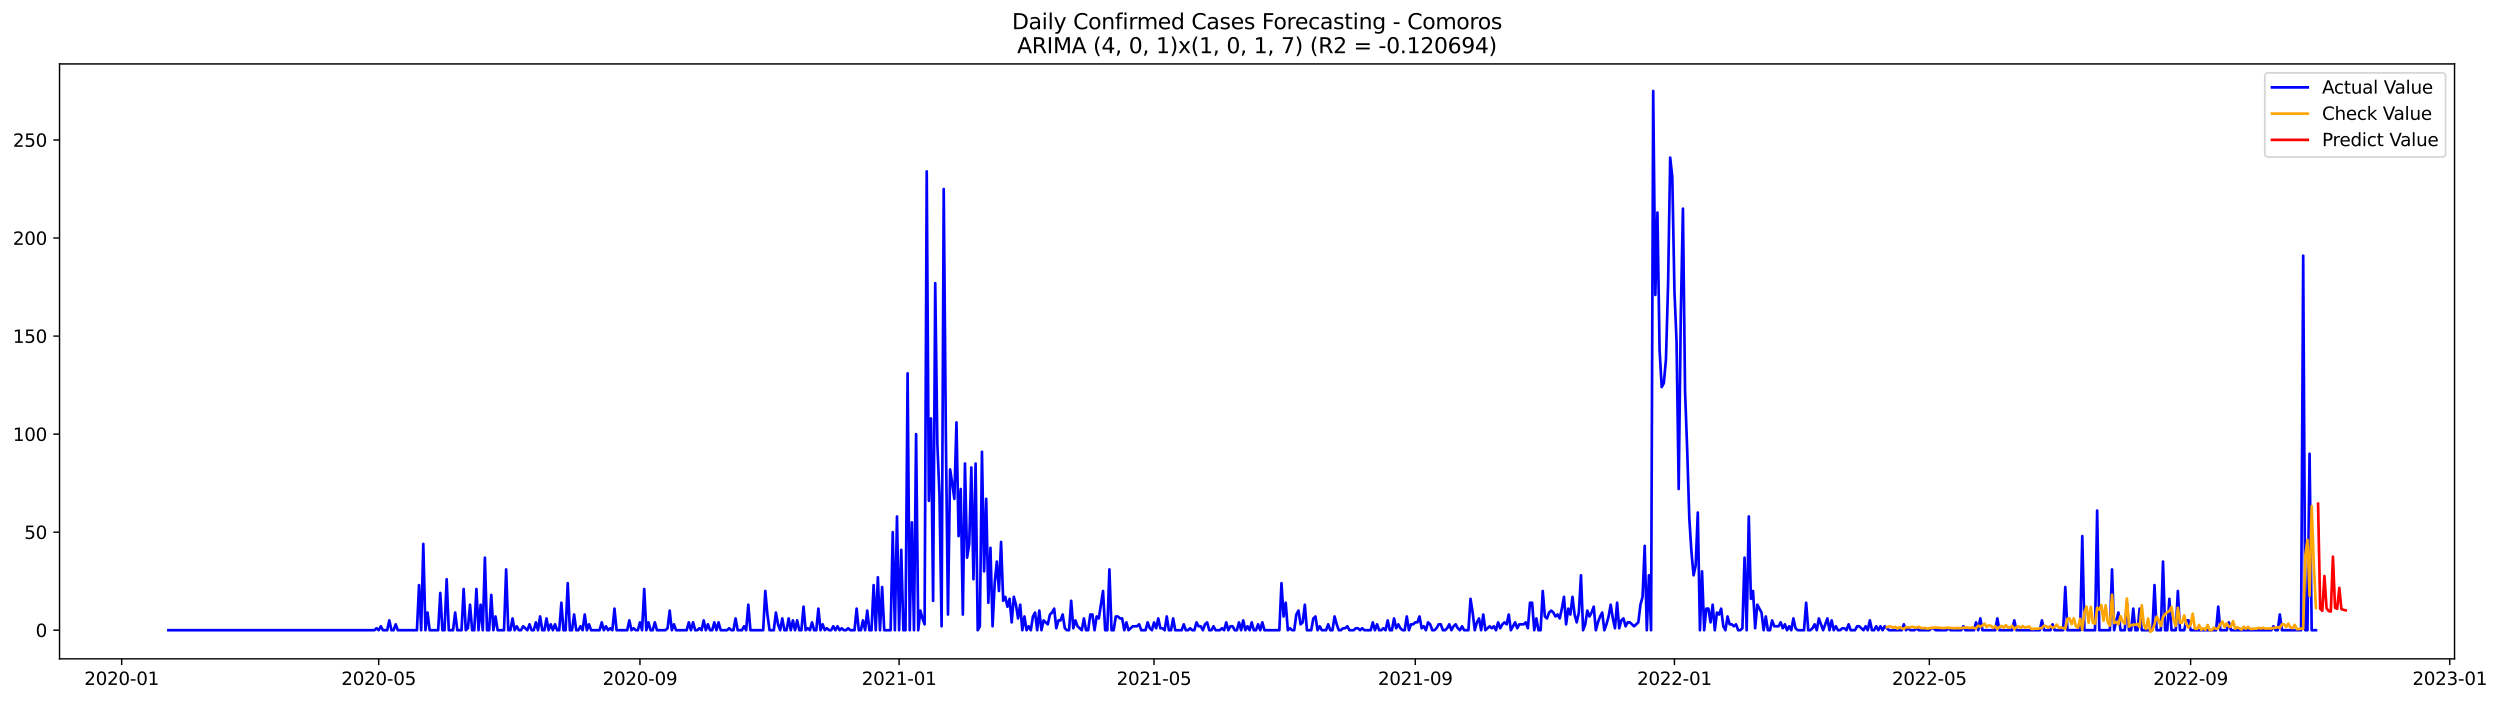 <?xml version="1.0" encoding="utf-8" standalone="no"?>
<!DOCTYPE svg PUBLIC "-//W3C//DTD SVG 1.1//EN"
  "http://www.w3.org/Graphics/SVG/1.1/DTD/svg11.dtd">
<svg xmlns:xlink="http://www.w3.org/1999/xlink" width="1397.906pt" height="392.274pt" viewBox="0 0 1397.906 392.274" xmlns="http://www.w3.org/2000/svg" version="1.1">
 <defs>
  <style type="text/css">*{stroke-linejoin: round; stroke-linecap: butt}</style>
 </defs>
 <g id="figure_1">
  <g id="patch_1">
   <path d="M 0 392.274 
L 1397.906 392.274 
L 1397.906 0 
L 0 0 
z
" style="fill: #ffffff"/>
  </g>
  <g id="axes_1">
   <g id="patch_2">
    <path d="M 33.288 368.396 
L 1372.487 368.396 
L 1372.487 35.755 
L 33.288 35.755 
z
" style="fill: #ffffff"/>
   </g>
   <g id="matplotlib.axis_1">
    <g id="xtick_1">
     <g id="line2d_1">
      <defs>
       <path id="ma262de5014" d="M 0 0 
L 0 3.5 
" style="stroke: #000000; stroke-width: 0.8"/>
      </defs>
      <g>
       <use xlink:href="#ma262de5014" x="68.029" y="368.396" style="stroke: #000000; stroke-width: 0.8"/>
      </g>
     </g>
     <g id="text_1">
      <!-- 2020-01 -->
      <g transform="translate(47.138 382.994)scale(0.1 -0.1)">
       <defs>
        <path id="DejaVuSans-32" d="M 1228 531 
L 3431 531 
L 3431 0 
L 469 0 
L 469 531 
Q 828 903 1448 1529 
Q 2069 2156 2228 2338 
Q 2531 2678 2651 2914 
Q 2772 3150 2772 3378 
Q 2772 3750 2511 3984 
Q 2250 4219 1831 4219 
Q 1534 4219 1204 4116 
Q 875 4013 500 3803 
L 500 4441 
Q 881 4594 1212 4672 
Q 1544 4750 1819 4750 
Q 2544 4750 2975 4387 
Q 3406 4025 3406 3419 
Q 3406 3131 3298 2873 
Q 3191 2616 2906 2266 
Q 2828 2175 2409 1742 
Q 1991 1309 1228 531 
z
" transform="scale(0.016)"/>
        <path id="DejaVuSans-30" d="M 2034 4250 
Q 1547 4250 1301 3770 
Q 1056 3291 1056 2328 
Q 1056 1369 1301 889 
Q 1547 409 2034 409 
Q 2525 409 2770 889 
Q 3016 1369 3016 2328 
Q 3016 3291 2770 3770 
Q 2525 4250 2034 4250 
z
M 2034 4750 
Q 2819 4750 3233 4129 
Q 3647 3509 3647 2328 
Q 3647 1150 3233 529 
Q 2819 -91 2034 -91 
Q 1250 -91 836 529 
Q 422 1150 422 2328 
Q 422 3509 836 4129 
Q 1250 4750 2034 4750 
z
" transform="scale(0.016)"/>
        <path id="DejaVuSans-2d" d="M 313 2009 
L 1997 2009 
L 1997 1497 
L 313 1497 
L 313 2009 
z
" transform="scale(0.016)"/>
        <path id="DejaVuSans-31" d="M 794 531 
L 1825 531 
L 1825 4091 
L 703 3866 
L 703 4441 
L 1819 4666 
L 2450 4666 
L 2450 531 
L 3481 531 
L 3481 0 
L 794 0 
L 794 531 
z
" transform="scale(0.016)"/>
       </defs>
       <use xlink:href="#DejaVuSans-32"/>
       <use xlink:href="#DejaVuSans-30" x="63.623"/>
       <use xlink:href="#DejaVuSans-32" x="127.246"/>
       <use xlink:href="#DejaVuSans-30" x="190.869"/>
       <use xlink:href="#DejaVuSans-2d" x="254.492"/>
       <use xlink:href="#DejaVuSans-30" x="290.576"/>
       <use xlink:href="#DejaVuSans-31" x="354.199"/>
      </g>
     </g>
    </g>
    <g id="xtick_2">
     <g id="line2d_2">
      <g>
       <use xlink:href="#ma262de5014" x="211.749" y="368.396" style="stroke: #000000; stroke-width: 0.8"/>
      </g>
     </g>
     <g id="text_2">
      <!-- 2020-05 -->
      <g transform="translate(190.857 382.994)scale(0.1 -0.1)">
       <defs>
        <path id="DejaVuSans-35" d="M 691 4666 
L 3169 4666 
L 3169 4134 
L 1269 4134 
L 1269 2991 
Q 1406 3038 1543 3061 
Q 1681 3084 1819 3084 
Q 2600 3084 3056 2656 
Q 3513 2228 3513 1497 
Q 3513 744 3044 326 
Q 2575 -91 1722 -91 
Q 1428 -91 1123 -41 
Q 819 9 494 109 
L 494 744 
Q 775 591 1075 516 
Q 1375 441 1709 441 
Q 2250 441 2565 725 
Q 2881 1009 2881 1497 
Q 2881 1984 2565 2268 
Q 2250 2553 1709 2553 
Q 1456 2553 1204 2497 
Q 953 2441 691 2322 
L 691 4666 
z
" transform="scale(0.016)"/>
       </defs>
       <use xlink:href="#DejaVuSans-32"/>
       <use xlink:href="#DejaVuSans-30" x="63.623"/>
       <use xlink:href="#DejaVuSans-32" x="127.246"/>
       <use xlink:href="#DejaVuSans-30" x="190.869"/>
       <use xlink:href="#DejaVuSans-2d" x="254.492"/>
       <use xlink:href="#DejaVuSans-30" x="290.576"/>
       <use xlink:href="#DejaVuSans-35" x="354.199"/>
      </g>
     </g>
    </g>
    <g id="xtick_3">
     <g id="line2d_3">
      <g>
       <use xlink:href="#ma262de5014" x="357.843" y="368.396" style="stroke: #000000; stroke-width: 0.8"/>
      </g>
     </g>
     <g id="text_3">
      <!-- 2020-09 -->
      <g transform="translate(336.952 382.994)scale(0.1 -0.1)">
       <defs>
        <path id="DejaVuSans-39" d="M 703 97 
L 703 672 
Q 941 559 1184 500 
Q 1428 441 1663 441 
Q 2288 441 2617 861 
Q 2947 1281 2994 2138 
Q 2813 1869 2534 1725 
Q 2256 1581 1919 1581 
Q 1219 1581 811 2004 
Q 403 2428 403 3163 
Q 403 3881 828 4315 
Q 1253 4750 1959 4750 
Q 2769 4750 3195 4129 
Q 3622 3509 3622 2328 
Q 3622 1225 3098 567 
Q 2575 -91 1691 -91 
Q 1453 -91 1209 -44 
Q 966 3 703 97 
z
M 1959 2075 
Q 2384 2075 2632 2365 
Q 2881 2656 2881 3163 
Q 2881 3666 2632 3958 
Q 2384 4250 1959 4250 
Q 1534 4250 1286 3958 
Q 1038 3666 1038 3163 
Q 1038 2656 1286 2365 
Q 1534 2075 1959 2075 
z
" transform="scale(0.016)"/>
       </defs>
       <use xlink:href="#DejaVuSans-32"/>
       <use xlink:href="#DejaVuSans-30" x="63.623"/>
       <use xlink:href="#DejaVuSans-32" x="127.246"/>
       <use xlink:href="#DejaVuSans-30" x="190.869"/>
       <use xlink:href="#DejaVuSans-2d" x="254.492"/>
       <use xlink:href="#DejaVuSans-30" x="290.576"/>
       <use xlink:href="#DejaVuSans-39" x="354.199"/>
      </g>
     </g>
    </g>
    <g id="xtick_4">
     <g id="line2d_4">
      <g>
       <use xlink:href="#ma262de5014" x="502.75" y="368.396" style="stroke: #000000; stroke-width: 0.8"/>
      </g>
     </g>
     <g id="text_4">
      <!-- 2021-01 -->
      <g transform="translate(481.858 382.994)scale(0.1 -0.1)">
       <use xlink:href="#DejaVuSans-32"/>
       <use xlink:href="#DejaVuSans-30" x="63.623"/>
       <use xlink:href="#DejaVuSans-32" x="127.246"/>
       <use xlink:href="#DejaVuSans-31" x="190.869"/>
       <use xlink:href="#DejaVuSans-2d" x="254.492"/>
       <use xlink:href="#DejaVuSans-30" x="290.576"/>
       <use xlink:href="#DejaVuSans-31" x="354.199"/>
      </g>
     </g>
    </g>
    <g id="xtick_5">
     <g id="line2d_5">
      <g>
       <use xlink:href="#ma262de5014" x="645.281" y="368.396" style="stroke: #000000; stroke-width: 0.8"/>
      </g>
     </g>
     <g id="text_5">
      <!-- 2021-05 -->
      <g transform="translate(624.39 382.994)scale(0.1 -0.1)">
       <use xlink:href="#DejaVuSans-32"/>
       <use xlink:href="#DejaVuSans-30" x="63.623"/>
       <use xlink:href="#DejaVuSans-32" x="127.246"/>
       <use xlink:href="#DejaVuSans-31" x="190.869"/>
       <use xlink:href="#DejaVuSans-2d" x="254.492"/>
       <use xlink:href="#DejaVuSans-30" x="290.576"/>
       <use xlink:href="#DejaVuSans-35" x="354.199"/>
      </g>
     </g>
    </g>
    <g id="xtick_6">
     <g id="line2d_6">
      <g>
       <use xlink:href="#ma262de5014" x="791.376" y="368.396" style="stroke: #000000; stroke-width: 0.8"/>
      </g>
     </g>
     <g id="text_6">
      <!-- 2021-09 -->
      <g transform="translate(770.484 382.994)scale(0.1 -0.1)">
       <use xlink:href="#DejaVuSans-32"/>
       <use xlink:href="#DejaVuSans-30" x="63.623"/>
       <use xlink:href="#DejaVuSans-32" x="127.246"/>
       <use xlink:href="#DejaVuSans-31" x="190.869"/>
       <use xlink:href="#DejaVuSans-2d" x="254.492"/>
       <use xlink:href="#DejaVuSans-30" x="290.576"/>
       <use xlink:href="#DejaVuSans-39" x="354.199"/>
      </g>
     </g>
    </g>
    <g id="xtick_7">
     <g id="line2d_7">
      <g>
       <use xlink:href="#ma262de5014" x="936.282" y="368.396" style="stroke: #000000; stroke-width: 0.8"/>
      </g>
     </g>
     <g id="text_7">
      <!-- 2022-01 -->
      <g transform="translate(915.391 382.994)scale(0.1 -0.1)">
       <use xlink:href="#DejaVuSans-32"/>
       <use xlink:href="#DejaVuSans-30" x="63.623"/>
       <use xlink:href="#DejaVuSans-32" x="127.246"/>
       <use xlink:href="#DejaVuSans-32" x="190.869"/>
       <use xlink:href="#DejaVuSans-2d" x="254.492"/>
       <use xlink:href="#DejaVuSans-30" x="290.576"/>
       <use xlink:href="#DejaVuSans-31" x="354.199"/>
      </g>
     </g>
    </g>
    <g id="xtick_8">
     <g id="line2d_8">
      <g>
       <use xlink:href="#ma262de5014" x="1078.814" y="368.396" style="stroke: #000000; stroke-width: 0.8"/>
      </g>
     </g>
     <g id="text_8">
      <!-- 2022-05 -->
      <g transform="translate(1057.922 382.994)scale(0.1 -0.1)">
       <use xlink:href="#DejaVuSans-32"/>
       <use xlink:href="#DejaVuSans-30" x="63.623"/>
       <use xlink:href="#DejaVuSans-32" x="127.246"/>
       <use xlink:href="#DejaVuSans-32" x="190.869"/>
       <use xlink:href="#DejaVuSans-2d" x="254.492"/>
       <use xlink:href="#DejaVuSans-30" x="290.576"/>
       <use xlink:href="#DejaVuSans-35" x="354.199"/>
      </g>
     </g>
    </g>
    <g id="xtick_9">
     <g id="line2d_9">
      <g>
       <use xlink:href="#ma262de5014" x="1224.908" y="368.396" style="stroke: #000000; stroke-width: 0.8"/>
      </g>
     </g>
     <g id="text_9">
      <!-- 2022-09 -->
      <g transform="translate(1204.017 382.994)scale(0.1 -0.1)">
       <use xlink:href="#DejaVuSans-32"/>
       <use xlink:href="#DejaVuSans-30" x="63.623"/>
       <use xlink:href="#DejaVuSans-32" x="127.246"/>
       <use xlink:href="#DejaVuSans-32" x="190.869"/>
       <use xlink:href="#DejaVuSans-2d" x="254.492"/>
       <use xlink:href="#DejaVuSans-30" x="290.576"/>
       <use xlink:href="#DejaVuSans-39" x="354.199"/>
      </g>
     </g>
    </g>
    <g id="xtick_10">
     <g id="line2d_10">
      <g>
       <use xlink:href="#ma262de5014" x="1369.815" y="368.396" style="stroke: #000000; stroke-width: 0.8"/>
      </g>
     </g>
     <g id="text_10">
      <!-- 2023-01 -->
      <g transform="translate(1348.924 382.994)scale(0.1 -0.1)">
       <defs>
        <path id="DejaVuSans-33" d="M 2597 2516 
Q 3050 2419 3304 2112 
Q 3559 1806 3559 1356 
Q 3559 666 3084 287 
Q 2609 -91 1734 -91 
Q 1441 -91 1130 -33 
Q 819 25 488 141 
L 488 750 
Q 750 597 1062 519 
Q 1375 441 1716 441 
Q 2309 441 2620 675 
Q 2931 909 2931 1356 
Q 2931 1769 2642 2001 
Q 2353 2234 1838 2234 
L 1294 2234 
L 1294 2753 
L 1863 2753 
Q 2328 2753 2575 2939 
Q 2822 3125 2822 3475 
Q 2822 3834 2567 4026 
Q 2313 4219 1838 4219 
Q 1578 4219 1281 4162 
Q 984 4106 628 3988 
L 628 4550 
Q 988 4650 1302 4700 
Q 1616 4750 1894 4750 
Q 2613 4750 3031 4423 
Q 3450 4097 3450 3541 
Q 3450 3153 3228 2886 
Q 3006 2619 2597 2516 
z
" transform="scale(0.016)"/>
       </defs>
       <use xlink:href="#DejaVuSans-32"/>
       <use xlink:href="#DejaVuSans-30" x="63.623"/>
       <use xlink:href="#DejaVuSans-32" x="127.246"/>
       <use xlink:href="#DejaVuSans-33" x="190.869"/>
       <use xlink:href="#DejaVuSans-2d" x="254.492"/>
       <use xlink:href="#DejaVuSans-30" x="290.576"/>
       <use xlink:href="#DejaVuSans-31" x="354.199"/>
      </g>
     </g>
    </g>
   </g>
   <g id="matplotlib.axis_2">
    <g id="ytick_1">
     <g id="line2d_11">
      <defs>
       <path id="m10293d8ede" d="M 0 0 
L -3.5 0 
" style="stroke: #000000; stroke-width: 0.8"/>
      </defs>
      <g>
       <use xlink:href="#m10293d8ede" x="33.288" y="352.385" style="stroke: #000000; stroke-width: 0.8"/>
      </g>
     </g>
     <g id="text_11">
      <!-- 0 -->
      <g transform="translate(19.925 356.184)scale(0.1 -0.1)">
       <use xlink:href="#DejaVuSans-30"/>
      </g>
     </g>
    </g>
    <g id="ytick_2">
     <g id="line2d_12">
      <g>
       <use xlink:href="#m10293d8ede" x="33.288" y="297.565" style="stroke: #000000; stroke-width: 0.8"/>
      </g>
     </g>
     <g id="text_12">
      <!-- 50 -->
      <g transform="translate(13.562 301.364)scale(0.1 -0.1)">
       <use xlink:href="#DejaVuSans-35"/>
       <use xlink:href="#DejaVuSans-30" x="63.623"/>
      </g>
     </g>
    </g>
    <g id="ytick_3">
     <g id="line2d_13">
      <g>
       <use xlink:href="#m10293d8ede" x="33.288" y="242.745" style="stroke: #000000; stroke-width: 0.8"/>
      </g>
     </g>
     <g id="text_13">
      <!-- 100 -->
      <g transform="translate(7.2 246.544)scale(0.1 -0.1)">
       <use xlink:href="#DejaVuSans-31"/>
       <use xlink:href="#DejaVuSans-30" x="63.623"/>
       <use xlink:href="#DejaVuSans-30" x="127.246"/>
      </g>
     </g>
    </g>
    <g id="ytick_4">
     <g id="line2d_14">
      <g>
       <use xlink:href="#m10293d8ede" x="33.288" y="187.925" style="stroke: #000000; stroke-width: 0.8"/>
      </g>
     </g>
     <g id="text_14">
      <!-- 150 -->
      <g transform="translate(7.2 191.725)scale(0.1 -0.1)">
       <use xlink:href="#DejaVuSans-31"/>
       <use xlink:href="#DejaVuSans-35" x="63.623"/>
       <use xlink:href="#DejaVuSans-30" x="127.246"/>
      </g>
     </g>
    </g>
    <g id="ytick_5">
     <g id="line2d_15">
      <g>
       <use xlink:href="#m10293d8ede" x="33.288" y="133.105" style="stroke: #000000; stroke-width: 0.8"/>
      </g>
     </g>
     <g id="text_15">
      <!-- 200 -->
      <g transform="translate(7.2 136.905)scale(0.1 -0.1)">
       <use xlink:href="#DejaVuSans-32"/>
       <use xlink:href="#DejaVuSans-30" x="63.623"/>
       <use xlink:href="#DejaVuSans-30" x="127.246"/>
      </g>
     </g>
    </g>
    <g id="ytick_6">
     <g id="line2d_16">
      <g>
       <use xlink:href="#m10293d8ede" x="33.288" y="78.285" style="stroke: #000000; stroke-width: 0.8"/>
      </g>
     </g>
     <g id="text_16">
      <!-- 250 -->
      <g transform="translate(7.2 82.085)scale(0.1 -0.1)">
       <use xlink:href="#DejaVuSans-32"/>
       <use xlink:href="#DejaVuSans-35" x="63.623"/>
       <use xlink:href="#DejaVuSans-30" x="127.246"/>
      </g>
     </g>
    </g>
   </g>
   <g id="line2d_17">
    <path d="M 94.16 352.385 
L 209.373 352.385 
L 210.561 351.289 
L 211.749 352.385 
L 212.936 350.192 
L 214.124 352.385 
L 216.5 352.385 
L 217.687 346.903 
L 218.875 352.385 
L 220.063 352.385 
L 221.251 349.096 
L 222.438 352.385 
L 233.128 352.385 
L 234.316 327.168 
L 235.504 352.385 
L 236.691 304.144 
L 237.879 352.385 
L 239.067 342.518 
L 240.255 352.385 
L 245.006 352.385 
L 246.194 331.554 
L 247.381 352.385 
L 248.569 352.385 
L 249.757 323.879 
L 250.945 352.385 
L 253.32 352.385 
L 254.508 342.518 
L 255.696 352.385 
L 258.071 352.385 
L 259.259 329.361 
L 260.447 352.385 
L 261.634 351.289 
L 262.822 338.132 
L 264.01 352.385 
L 265.198 352.385 
L 266.386 329.361 
L 267.573 352.385 
L 268.761 338.132 
L 269.949 352.385 
L 271.137 311.818 
L 272.324 352.385 
L 273.512 352.385 
L 274.7 332.65 
L 275.888 352.385 
L 277.075 344.71 
L 278.263 352.385 
L 281.826 352.385 
L 283.014 318.397 
L 284.202 352.385 
L 285.39 352.385 
L 286.577 345.807 
L 287.765 352.385 
L 288.953 350.192 
L 290.141 352.385 
L 291.328 352.385 
L 292.516 350.192 
L 294.892 352.385 
L 296.08 349.096 
L 297.267 352.385 
L 298.455 352.385 
L 299.643 348 
L 300.831 352.385 
L 302.018 344.71 
L 303.206 352.385 
L 304.394 352.385 
L 305.582 345.807 
L 306.769 352.385 
L 307.957 349.096 
L 309.145 352.385 
L 310.333 349.096 
L 311.52 352.385 
L 312.708 352.385 
L 313.896 337.036 
L 315.084 352.385 
L 316.271 352.385 
L 317.459 326.072 
L 318.647 352.385 
L 319.835 352.385 
L 321.022 343.614 
L 322.21 352.385 
L 323.398 352.385 
L 324.586 350.192 
L 325.774 352.385 
L 326.961 343.614 
L 328.149 352.385 
L 329.337 349.096 
L 330.525 352.385 
L 335.276 352.385 
L 336.463 348 
L 337.651 352.385 
L 338.839 350.192 
L 340.027 352.385 
L 341.214 351.289 
L 342.402 352.385 
L 343.59 340.325 
L 344.778 352.385 
L 350.717 352.385 
L 351.904 346.903 
L 353.092 352.385 
L 354.28 351.289 
L 355.468 352.385 
L 356.655 352.385 
L 357.843 348 
L 359.031 352.385 
L 360.219 329.361 
L 361.406 352.385 
L 362.594 348 
L 363.782 352.385 
L 364.97 352.385 
L 366.157 348 
L 367.345 352.385 
L 372.096 352.385 
L 373.284 351.289 
L 374.472 341.421 
L 375.659 352.385 
L 376.847 349.096 
L 378.035 352.385 
L 383.974 352.385 
L 385.162 348 
L 386.349 352.385 
L 387.537 348 
L 388.725 352.385 
L 389.913 352.385 
L 391.1 351.289 
L 392.288 352.385 
L 393.476 346.903 
L 394.664 352.385 
L 395.851 349.096 
L 397.039 352.385 
L 398.227 352.385 
L 399.415 348 
L 400.602 352.385 
L 401.79 348 
L 402.978 352.385 
L 406.541 352.385 
L 407.729 351.289 
L 408.917 352.385 
L 410.105 352.385 
L 411.292 345.807 
L 412.48 352.385 
L 414.856 352.385 
L 416.043 350.192 
L 417.231 352.385 
L 418.419 338.132 
L 419.607 352.385 
L 426.733 352.385 
L 427.921 330.457 
L 429.109 343.614 
L 430.296 352.385 
L 432.672 352.385 
L 433.86 342.518 
L 435.048 349.096 
L 436.235 352.385 
L 437.423 345.807 
L 438.611 352.385 
L 439.799 352.385 
L 440.986 345.807 
L 442.174 352.385 
L 443.362 346.903 
L 444.55 352.385 
L 445.737 346.903 
L 446.925 352.385 
L 448.113 352.385 
L 449.301 339.228 
L 450.488 352.385 
L 451.676 351.289 
L 452.864 352.385 
L 454.052 348 
L 455.239 352.385 
L 456.427 352.385 
L 457.615 340.325 
L 458.803 352.385 
L 459.99 349.096 
L 461.178 352.385 
L 462.366 351.289 
L 463.554 352.385 
L 464.742 352.385 
L 465.929 350.192 
L 467.117 352.385 
L 468.305 350.192 
L 469.493 352.385 
L 470.68 351.289 
L 471.868 352.385 
L 473.056 352.385 
L 474.244 351.289 
L 475.431 352.385 
L 477.807 352.385 
L 478.995 340.325 
L 480.182 352.385 
L 481.37 352.385 
L 482.558 346.903 
L 483.746 352.385 
L 484.933 341.421 
L 486.121 352.385 
L 487.309 352.385 
L 488.497 327.168 
L 489.684 352.385 
L 490.872 322.782 
L 492.06 352.385 
L 493.248 328.264 
L 494.436 352.385 
L 497.999 352.385 
L 499.187 297.565 
L 500.374 352.385 
L 501.562 288.794 
L 502.75 352.385 
L 503.938 307.433 
L 505.125 352.385 
L 506.313 352.385 
L 507.501 208.757 
L 508.689 352.385 
L 509.876 292.083 
L 511.064 352.385 
L 512.252 242.745 
L 513.44 352.385 
L 514.627 341.421 
L 515.815 345.807 
L 517.003 349.096 
L 518.191 95.828 
L 519.378 280.023 
L 520.566 233.974 
L 521.754 335.939 
L 522.942 158.323 
L 524.13 248.227 
L 525.317 276.734 
L 526.505 350.192 
L 527.693 105.695 
L 528.881 242.745 
L 530.068 343.614 
L 531.256 262.48 
L 532.444 270.155 
L 533.632 278.926 
L 534.819 236.167 
L 536.007 299.758 
L 537.195 273.444 
L 538.383 343.614 
L 539.57 259.191 
L 540.758 311.818 
L 541.946 304.144 
L 543.134 261.384 
L 544.321 323.879 
L 545.509 259.191 
L 546.697 352.385 
L 547.885 350.192 
L 549.073 252.613 
L 550.26 319.493 
L 551.448 278.926 
L 552.636 337.036 
L 553.824 306.336 
L 555.011 350.192 
L 556.199 326.072 
L 557.387 314.011 
L 558.575 330.457 
L 559.762 303.047 
L 560.95 335.939 
L 562.138 333.746 
L 563.326 339.228 
L 564.513 334.843 
L 565.701 348 
L 566.889 333.746 
L 568.077 338.132 
L 569.264 345.807 
L 570.452 338.132 
L 571.64 352.385 
L 572.828 344.71 
L 574.015 352.385 
L 575.203 350.192 
L 576.391 352.385 
L 577.579 344.71 
L 578.767 342.518 
L 579.954 352.385 
L 581.142 341.421 
L 582.33 352.385 
L 583.518 346.903 
L 585.893 349.096 
L 587.081 343.614 
L 588.269 342.518 
L 589.456 340.325 
L 590.644 351.289 
L 591.832 346.903 
L 593.02 346.903 
L 594.207 343.614 
L 595.395 351.289 
L 596.583 352.385 
L 597.771 352.385 
L 598.958 335.939 
L 600.146 351.289 
L 601.334 346.903 
L 602.522 350.192 
L 604.897 352.385 
L 606.085 345.807 
L 607.273 352.385 
L 608.461 352.385 
L 609.648 343.614 
L 610.836 343.614 
L 612.024 352.385 
L 613.212 344.71 
L 614.399 345.807 
L 616.775 330.457 
L 617.963 352.385 
L 619.15 352.385 
L 620.338 318.397 
L 621.526 352.385 
L 622.714 352.385 
L 623.901 344.71 
L 625.089 344.71 
L 626.277 345.807 
L 627.465 345.807 
L 628.652 352.385 
L 629.84 348 
L 631.028 352.385 
L 633.404 350.192 
L 635.779 350.192 
L 636.967 349.096 
L 638.155 352.385 
L 640.53 352.385 
L 641.718 348 
L 642.906 351.289 
L 644.093 352.385 
L 645.281 348 
L 646.469 351.289 
L 647.657 345.807 
L 648.844 351.289 
L 650.032 351.289 
L 651.22 352.385 
L 652.408 344.71 
L 653.595 352.385 
L 654.783 352.385 
L 655.971 345.807 
L 657.159 352.385 
L 660.722 352.385 
L 661.91 349.096 
L 663.098 352.385 
L 664.285 352.385 
L 665.473 351.289 
L 666.661 352.385 
L 667.849 352.385 
L 669.036 348 
L 670.224 350.192 
L 671.412 350.192 
L 672.6 352.385 
L 673.787 349.096 
L 674.975 348 
L 676.163 352.385 
L 677.351 352.385 
L 678.538 350.192 
L 679.726 352.385 
L 682.102 352.385 
L 683.289 351.289 
L 684.477 352.385 
L 685.665 348 
L 686.853 352.385 
L 688.04 350.192 
L 689.228 350.192 
L 690.416 352.385 
L 691.604 352.385 
L 692.792 348 
L 693.979 352.385 
L 695.167 346.903 
L 696.355 352.385 
L 697.543 350.192 
L 698.73 352.385 
L 699.918 348 
L 701.106 352.385 
L 702.294 352.385 
L 703.481 349.096 
L 704.669 352.385 
L 705.857 348 
L 707.045 352.385 
L 715.359 352.385 
L 716.547 326.072 
L 717.735 344.71 
L 718.922 337.036 
L 720.11 352.385 
L 721.298 351.289 
L 722.486 352.385 
L 723.673 352.385 
L 724.861 343.614 
L 726.049 341.421 
L 727.237 349.096 
L 728.424 348 
L 729.612 338.132 
L 730.8 352.385 
L 733.175 352.385 
L 734.363 345.807 
L 735.551 344.71 
L 736.739 352.385 
L 737.926 350.192 
L 739.114 352.385 
L 741.49 352.385 
L 742.677 349.096 
L 743.865 352.385 
L 745.053 352.385 
L 746.241 344.71 
L 747.429 349.096 
L 748.616 352.385 
L 749.804 352.385 
L 750.992 351.289 
L 752.18 351.289 
L 753.367 350.192 
L 754.555 352.385 
L 756.931 352.385 
L 758.118 351.289 
L 759.306 351.289 
L 760.494 352.385 
L 761.682 351.289 
L 762.869 352.385 
L 766.433 352.385 
L 767.62 348 
L 768.808 352.385 
L 769.996 349.096 
L 771.184 352.385 
L 772.371 352.385 
L 773.559 351.289 
L 774.747 352.385 
L 775.935 346.903 
L 777.123 352.385 
L 778.31 352.385 
L 779.498 345.807 
L 780.686 351.289 
L 781.874 349.096 
L 783.061 351.289 
L 784.249 352.385 
L 785.437 352.385 
L 786.625 344.71 
L 787.812 352.385 
L 789 349.096 
L 790.188 349.096 
L 791.376 348 
L 792.563 348 
L 793.751 344.71 
L 794.939 351.289 
L 796.127 350.192 
L 797.314 352.385 
L 798.502 348 
L 799.69 349.096 
L 800.878 352.385 
L 802.066 352.385 
L 803.253 351.289 
L 804.441 349.096 
L 805.629 349.096 
L 806.817 352.385 
L 808.004 352.385 
L 809.192 351.289 
L 810.38 349.096 
L 811.568 352.385 
L 812.755 350.192 
L 813.943 349.096 
L 815.131 351.289 
L 816.319 352.385 
L 817.506 350.192 
L 818.694 352.385 
L 821.07 352.385 
L 822.257 334.843 
L 823.445 342.518 
L 824.633 352.385 
L 825.821 348 
L 827.008 345.807 
L 828.196 352.385 
L 829.384 343.614 
L 830.572 352.385 
L 832.947 350.192 
L 834.135 351.289 
L 835.323 350.192 
L 836.511 352.385 
L 837.698 348 
L 838.886 351.289 
L 840.074 349.096 
L 841.262 348 
L 842.449 349.096 
L 843.637 343.614 
L 844.825 352.385 
L 847.2 348 
L 848.388 351.289 
L 849.576 349.096 
L 851.951 349.096 
L 853.139 348 
L 854.327 351.289 
L 855.515 337.036 
L 856.702 337.036 
L 857.89 352.385 
L 859.078 345.807 
L 860.266 352.385 
L 861.454 352.385 
L 862.641 330.457 
L 863.829 344.71 
L 865.017 345.807 
L 866.205 342.518 
L 867.392 341.421 
L 868.58 342.518 
L 869.768 344.71 
L 870.956 343.614 
L 872.143 345.807 
L 873.331 340.325 
L 874.519 333.746 
L 875.707 349.096 
L 876.894 340.325 
L 878.082 343.614 
L 879.27 333.746 
L 880.458 343.614 
L 881.645 348 
L 882.833 342.518 
L 884.021 321.686 
L 885.209 352.385 
L 886.397 349.096 
L 887.584 341.421 
L 888.772 344.71 
L 889.96 342.518 
L 891.148 339.228 
L 892.335 352.385 
L 893.523 348 
L 894.711 344.71 
L 895.899 342.518 
L 897.086 352.385 
L 898.274 349.096 
L 899.462 344.71 
L 900.65 338.132 
L 901.837 345.807 
L 903.025 351.289 
L 904.213 337.036 
L 905.401 351.289 
L 906.588 346.903 
L 907.776 345.807 
L 908.964 350.192 
L 910.152 348 
L 911.339 348 
L 913.715 350.192 
L 916.091 348 
L 917.278 338.132 
L 918.466 333.746 
L 919.654 305.24 
L 920.842 352.385 
L 922.029 321.686 
L 923.217 352.385 
L 924.405 50.876 
L 925.593 164.901 
L 926.78 118.852 
L 927.968 195.6 
L 929.156 216.432 
L 930.344 214.239 
L 931.531 201.082 
L 932.719 159.419 
L 933.907 88.153 
L 935.095 99.117 
L 936.282 162.708 
L 937.47 191.215 
L 938.658 273.444 
L 939.846 175.865 
L 941.033 116.659 
L 942.221 218.625 
L 943.409 251.516 
L 944.597 289.89 
L 945.785 308.529 
L 946.972 321.686 
L 948.16 316.204 
L 949.348 286.601 
L 950.536 352.385 
L 951.723 319.493 
L 952.911 352.385 
L 954.099 340.325 
L 955.287 340.325 
L 956.474 348 
L 957.662 338.132 
L 958.85 352.385 
L 960.038 342.518 
L 961.225 343.614 
L 962.413 340.325 
L 963.601 350.192 
L 964.789 352.385 
L 965.976 344.71 
L 967.164 349.096 
L 968.352 349.096 
L 969.54 350.192 
L 970.727 349.096 
L 971.915 352.385 
L 973.103 352.385 
L 974.291 351.289 
L 975.479 311.818 
L 976.666 352.385 
L 977.854 288.794 
L 979.042 334.843 
L 980.23 330.457 
L 981.417 351.289 
L 982.605 338.132 
L 984.981 342.518 
L 986.168 352.385 
L 987.356 344.71 
L 988.544 352.385 
L 989.732 352.385 
L 990.919 346.903 
L 992.107 350.192 
L 994.483 350.192 
L 995.67 348 
L 996.858 351.289 
L 998.046 349.096 
L 999.234 352.385 
L 1000.422 350.192 
L 1001.609 352.385 
L 1002.797 345.807 
L 1003.985 351.289 
L 1005.173 352.385 
L 1008.736 352.385 
L 1009.924 337.036 
L 1011.111 352.385 
L 1012.299 352.385 
L 1013.487 351.289 
L 1014.675 349.096 
L 1015.862 352.385 
L 1017.05 345.807 
L 1019.426 352.385 
L 1021.801 345.807 
L 1022.989 352.385 
L 1024.177 346.903 
L 1025.364 352.385 
L 1026.552 350.192 
L 1027.74 352.385 
L 1028.928 352.385 
L 1030.116 351.289 
L 1031.303 351.289 
L 1032.491 352.385 
L 1033.679 349.096 
L 1034.867 352.385 
L 1037.242 352.385 
L 1038.43 350.192 
L 1039.618 350.192 
L 1041.993 352.385 
L 1043.181 350.192 
L 1044.369 352.385 
L 1045.556 346.903 
L 1046.744 352.385 
L 1047.932 352.385 
L 1049.12 350.192 
L 1050.307 352.385 
L 1051.495 350.192 
L 1052.683 352.385 
L 1053.871 350.192 
L 1056.246 352.385 
L 1063.373 352.385 
L 1064.561 349.096 
L 1065.748 352.385 
L 1066.936 351.289 
L 1068.124 352.385 
L 1070.499 352.385 
L 1071.687 351.289 
L 1072.875 352.385 
L 1078.814 352.385 
L 1080.001 351.289 
L 1081.189 351.289 
L 1082.377 352.385 
L 1088.316 352.385 
L 1089.504 351.289 
L 1090.691 352.385 
L 1096.63 352.385 
L 1097.818 350.192 
L 1099.006 352.385 
L 1103.757 352.385 
L 1104.944 348 
L 1106.132 352.385 
L 1107.32 345.807 
L 1108.508 352.385 
L 1115.634 352.385 
L 1116.822 345.807 
L 1118.01 352.385 
L 1125.136 352.385 
L 1126.324 346.903 
L 1127.512 352.385 
L 1140.577 352.385 
L 1141.765 346.903 
L 1142.953 352.385 
L 1146.516 352.385 
L 1147.704 349.096 
L 1148.892 352.385 
L 1153.643 352.385 
L 1154.83 328.264 
L 1156.018 352.385 
L 1163.145 352.385 
L 1164.332 299.758 
L 1165.52 352.385 
L 1171.459 352.385 
L 1172.647 285.505 
L 1173.835 352.385 
L 1179.773 352.385 
L 1180.961 318.397 
L 1182.149 352.385 
L 1183.337 346.903 
L 1184.524 342.518 
L 1185.712 352.385 
L 1188.088 352.385 
L 1189.275 337.036 
L 1190.463 352.385 
L 1191.651 352.385 
L 1192.839 340.325 
L 1194.026 352.385 
L 1195.214 352.385 
L 1196.402 340.325 
L 1197.59 352.385 
L 1203.529 352.385 
L 1204.716 327.168 
L 1205.904 352.385 
L 1208.28 352.385 
L 1209.467 314.011 
L 1210.655 352.385 
L 1211.843 352.385 
L 1213.031 334.843 
L 1214.218 352.385 
L 1216.594 352.385 
L 1217.782 330.457 
L 1218.969 352.385 
L 1221.345 352.385 
L 1222.533 346.903 
L 1223.72 346.903 
L 1224.908 352.385 
L 1239.161 352.385 
L 1240.349 339.228 
L 1241.537 352.385 
L 1245.1 352.385 
L 1246.288 348 
L 1247.476 352.385 
L 1270.043 352.385 
L 1271.231 350.192 
L 1272.419 352.385 
L 1273.606 352.385 
L 1274.794 343.614 
L 1275.982 352.385 
L 1286.672 352.385 
L 1287.86 142.973 
L 1289.047 352.385 
L 1290.235 352.385 
L 1291.423 253.709 
L 1292.611 352.385 
L 1294.986 352.385 
L 1294.986 352.385 
" clip-path="url(#pbf19505495)" style="fill: none; stroke: #0000ff; stroke-width: 1.5; stroke-linecap: square"/>
   </g>
   <g id="line2d_18">
    <path d="M 1055.058 350.696 
L 1056.246 350.328 
L 1057.434 350.357 
L 1058.622 351.04 
L 1059.81 350.53 
L 1060.997 351.494 
L 1062.185 350.705 
L 1063.373 351.268 
L 1064.561 351.687 
L 1065.748 350.658 
L 1066.936 350.798 
L 1068.124 350.769 
L 1069.312 350.395 
L 1070.499 350.819 
L 1071.687 350.986 
L 1072.875 350.427 
L 1074.063 351.163 
L 1075.25 351.231 
L 1076.438 351.133 
L 1077.626 351.504 
L 1080.001 351.122 
L 1081.189 350.946 
L 1083.565 350.981 
L 1087.128 351.221 
L 1088.316 350.98 
L 1093.067 351.317 
L 1094.255 351.152 
L 1095.442 351.254 
L 1096.63 351.184 
L 1097.818 350.974 
L 1100.193 350.87 
L 1101.381 351.176 
L 1102.569 350.88 
L 1103.757 351.191 
L 1104.944 351.236 
L 1106.132 349.845 
L 1107.32 350.391 
L 1108.508 349.793 
L 1109.695 348.778 
L 1110.883 350.636 
L 1112.071 349.725 
L 1113.259 349.93 
L 1114.447 351.179 
L 1115.634 350.109 
L 1116.822 351.705 
L 1118.01 350.6 
L 1119.198 349.976 
L 1120.385 351.117 
L 1121.573 349.508 
L 1122.761 350.925 
L 1123.949 350.799 
L 1125.136 349.984 
L 1126.324 351.781 
L 1127.512 350.648 
L 1128.7 350.254 
L 1129.887 351.095 
L 1131.075 350.104 
L 1132.263 350.855 
L 1133.451 350.771 
L 1134.638 350.254 
L 1135.826 351.677 
L 1137.014 351.669 
L 1138.202 351.489 
L 1139.389 351.614 
L 1140.577 351.331 
L 1141.765 351.163 
L 1142.953 349.875 
L 1144.141 350.142 
L 1145.328 350.973 
L 1146.516 350.079 
L 1147.704 351.084 
L 1148.892 350.586 
L 1150.079 349.258 
L 1151.267 351.131 
L 1152.455 350.857 
L 1154.83 351.556 
L 1156.018 345.968 
L 1157.206 345.767 
L 1158.394 349.026 
L 1159.581 345.733 
L 1160.769 350.146 
L 1161.957 351.029 
L 1163.145 346.056 
L 1164.332 352.096 
L 1165.52 342.316 
L 1166.708 339.226 
L 1167.896 348.183 
L 1169.084 339.349 
L 1170.271 348.273 
L 1171.459 348.719 
L 1172.647 339.894 
L 1173.835 340.888 
L 1175.022 338.338 
L 1176.21 347.123 
L 1177.398 338.432 
L 1178.586 348.035 
L 1179.773 349.836 
L 1180.961 332.553 
L 1182.149 348.408 
L 1183.337 347.707 
L 1184.524 349.102 
L 1185.712 344.523 
L 1186.9 347.612 
L 1188.088 348.738 
L 1189.275 334.679 
L 1190.463 350.397 
L 1191.651 349.614 
L 1192.839 349.273 
L 1194.026 349.327 
L 1195.214 348.982 
L 1196.402 350.658 
L 1197.59 338.456 
L 1198.778 349.509 
L 1199.965 351.68 
L 1201.153 345.829 
L 1202.341 353.276 
L 1203.529 352.444 
L 1204.716 349.099 
L 1205.904 344.849 
L 1207.092 346.755 
L 1208.28 350.008 
L 1209.467 345.098 
L 1210.655 343.408 
L 1211.843 342.368 
L 1213.031 341.749 
L 1214.218 339.381 
L 1215.406 346.659 
L 1216.594 349.998 
L 1217.782 339.845 
L 1218.969 348.287 
L 1220.157 348.089 
L 1221.345 344.1 
L 1222.533 349.047 
L 1223.72 350.952 
L 1224.908 349.31 
L 1226.096 343.091 
L 1227.284 351.531 
L 1228.472 351.656 
L 1229.659 349.447 
L 1230.847 352.15 
L 1232.035 351.31 
L 1233.223 352.132 
L 1234.41 349.468 
L 1235.598 352.386 
L 1236.786 352.347 
L 1237.974 350.886 
L 1239.161 351.658 
L 1240.349 351.319 
L 1241.537 349.026 
L 1242.725 347.554 
L 1243.912 350.584 
L 1245.1 348.576 
L 1246.288 350.37 
L 1247.476 350.37 
L 1248.663 347.348 
L 1249.851 351.587 
L 1251.039 350.721 
L 1253.415 352.038 
L 1254.602 350.447 
L 1255.79 351.571 
L 1256.978 350.533 
L 1258.166 351.616 
L 1259.353 351.686 
L 1260.541 351.489 
L 1261.729 351.597 
L 1262.917 351.011 
L 1264.104 351.398 
L 1265.292 351.032 
L 1266.48 351.412 
L 1270.043 351.405 
L 1273.606 350.689 
L 1274.794 351.157 
L 1275.982 349.12 
L 1277.17 349.123 
L 1278.357 350.572 
L 1279.545 348.717 
L 1280.733 350.881 
L 1281.921 351.248 
L 1283.109 349.405 
L 1284.296 351.796 
L 1285.484 351.788 
L 1286.672 351.48 
L 1287.86 351.573 
L 1289.047 310.546 
L 1290.235 301.931 
L 1291.423 333.186 
L 1292.611 282.999 
L 1293.798 315.685 
L 1294.986 339.958 
L 1294.986 339.958 
" clip-path="url(#pbf19505495)" style="fill: none; stroke: #ffa500; stroke-width: 1.5; stroke-linecap: square"/>
   </g>
   <g id="line2d_19">
    <path d="M 1296.174 281.658 
L 1297.362 340.381 
L 1298.549 341.532 
L 1299.737 322.088 
L 1300.925 340.124 
L 1302.113 341.661 
L 1303.3 341.953 
L 1304.488 311.287 
L 1305.676 339.822 
L 1306.864 340.41 
L 1308.051 328.702 
L 1309.239 340.583 
L 1310.427 341.026 
L 1311.615 341.271 
" clip-path="url(#pbf19505495)" style="fill: none; stroke: #ff0000; stroke-width: 1.5; stroke-linecap: square"/>
   </g>
   <g id="patch_3">
    <path d="M 33.288 368.396 
L 33.288 35.755 
" style="fill: none; stroke: #000000; stroke-width: 0.8; stroke-linejoin: miter; stroke-linecap: square"/>
   </g>
   <g id="patch_4">
    <path d="M 1372.487 368.396 
L 1372.487 35.755 
" style="fill: none; stroke: #000000; stroke-width: 0.8; stroke-linejoin: miter; stroke-linecap: square"/>
   </g>
   <g id="patch_5">
    <path d="M 33.288 368.396 
L 1372.487 368.396 
" style="fill: none; stroke: #000000; stroke-width: 0.8; stroke-linejoin: miter; stroke-linecap: square"/>
   </g>
   <g id="patch_6">
    <path d="M 33.288 35.755 
L 1372.487 35.755 
" style="fill: none; stroke: #000000; stroke-width: 0.8; stroke-linejoin: miter; stroke-linecap: square"/>
   </g>
   <g id="text_17">
    <!-- Daily Confirmed Cases Forecasting - Comoros -->
    <g transform="translate(565.882 16.318)scale(0.12 -0.12)">
     <defs>
      <path id="DejaVuSans-44" d="M 1259 4147 
L 1259 519 
L 2022 519 
Q 2988 519 3436 956 
Q 3884 1394 3884 2338 
Q 3884 3275 3436 3711 
Q 2988 4147 2022 4147 
L 1259 4147 
z
M 628 4666 
L 1925 4666 
Q 3281 4666 3915 4102 
Q 4550 3538 4550 2338 
Q 4550 1131 3912 565 
Q 3275 0 1925 0 
L 628 0 
L 628 4666 
z
" transform="scale(0.016)"/>
      <path id="DejaVuSans-61" d="M 2194 1759 
Q 1497 1759 1228 1600 
Q 959 1441 959 1056 
Q 959 750 1161 570 
Q 1363 391 1709 391 
Q 2188 391 2477 730 
Q 2766 1069 2766 1631 
L 2766 1759 
L 2194 1759 
z
M 3341 1997 
L 3341 0 
L 2766 0 
L 2766 531 
Q 2569 213 2275 61 
Q 1981 -91 1556 -91 
Q 1019 -91 701 211 
Q 384 513 384 1019 
Q 384 1609 779 1909 
Q 1175 2209 1959 2209 
L 2766 2209 
L 2766 2266 
Q 2766 2663 2505 2880 
Q 2244 3097 1772 3097 
Q 1472 3097 1187 3025 
Q 903 2953 641 2809 
L 641 3341 
Q 956 3463 1253 3523 
Q 1550 3584 1831 3584 
Q 2591 3584 2966 3190 
Q 3341 2797 3341 1997 
z
" transform="scale(0.016)"/>
      <path id="DejaVuSans-69" d="M 603 3500 
L 1178 3500 
L 1178 0 
L 603 0 
L 603 3500 
z
M 603 4863 
L 1178 4863 
L 1178 4134 
L 603 4134 
L 603 4863 
z
" transform="scale(0.016)"/>
      <path id="DejaVuSans-6c" d="M 603 4863 
L 1178 4863 
L 1178 0 
L 603 0 
L 603 4863 
z
" transform="scale(0.016)"/>
      <path id="DejaVuSans-79" d="M 2059 -325 
Q 1816 -950 1584 -1140 
Q 1353 -1331 966 -1331 
L 506 -1331 
L 506 -850 
L 844 -850 
Q 1081 -850 1212 -737 
Q 1344 -625 1503 -206 
L 1606 56 
L 191 3500 
L 800 3500 
L 1894 763 
L 2988 3500 
L 3597 3500 
L 2059 -325 
z
" transform="scale(0.016)"/>
      <path id="DejaVuSans-20" transform="scale(0.016)"/>
      <path id="DejaVuSans-43" d="M 4122 4306 
L 4122 3641 
Q 3803 3938 3442 4084 
Q 3081 4231 2675 4231 
Q 1875 4231 1450 3742 
Q 1025 3253 1025 2328 
Q 1025 1406 1450 917 
Q 1875 428 2675 428 
Q 3081 428 3442 575 
Q 3803 722 4122 1019 
L 4122 359 
Q 3791 134 3420 21 
Q 3050 -91 2638 -91 
Q 1578 -91 968 557 
Q 359 1206 359 2328 
Q 359 3453 968 4101 
Q 1578 4750 2638 4750 
Q 3056 4750 3426 4639 
Q 3797 4528 4122 4306 
z
" transform="scale(0.016)"/>
      <path id="DejaVuSans-6f" d="M 1959 3097 
Q 1497 3097 1228 2736 
Q 959 2375 959 1747 
Q 959 1119 1226 758 
Q 1494 397 1959 397 
Q 2419 397 2687 759 
Q 2956 1122 2956 1747 
Q 2956 2369 2687 2733 
Q 2419 3097 1959 3097 
z
M 1959 3584 
Q 2709 3584 3137 3096 
Q 3566 2609 3566 1747 
Q 3566 888 3137 398 
Q 2709 -91 1959 -91 
Q 1206 -91 779 398 
Q 353 888 353 1747 
Q 353 2609 779 3096 
Q 1206 3584 1959 3584 
z
" transform="scale(0.016)"/>
      <path id="DejaVuSans-6e" d="M 3513 2113 
L 3513 0 
L 2938 0 
L 2938 2094 
Q 2938 2591 2744 2837 
Q 2550 3084 2163 3084 
Q 1697 3084 1428 2787 
Q 1159 2491 1159 1978 
L 1159 0 
L 581 0 
L 581 3500 
L 1159 3500 
L 1159 2956 
Q 1366 3272 1645 3428 
Q 1925 3584 2291 3584 
Q 2894 3584 3203 3211 
Q 3513 2838 3513 2113 
z
" transform="scale(0.016)"/>
      <path id="DejaVuSans-66" d="M 2375 4863 
L 2375 4384 
L 1825 4384 
Q 1516 4384 1395 4259 
Q 1275 4134 1275 3809 
L 1275 3500 
L 2222 3500 
L 2222 3053 
L 1275 3053 
L 1275 0 
L 697 0 
L 697 3053 
L 147 3053 
L 147 3500 
L 697 3500 
L 697 3744 
Q 697 4328 969 4595 
Q 1241 4863 1831 4863 
L 2375 4863 
z
" transform="scale(0.016)"/>
      <path id="DejaVuSans-72" d="M 2631 2963 
Q 2534 3019 2420 3045 
Q 2306 3072 2169 3072 
Q 1681 3072 1420 2755 
Q 1159 2438 1159 1844 
L 1159 0 
L 581 0 
L 581 3500 
L 1159 3500 
L 1159 2956 
Q 1341 3275 1631 3429 
Q 1922 3584 2338 3584 
Q 2397 3584 2469 3576 
Q 2541 3569 2628 3553 
L 2631 2963 
z
" transform="scale(0.016)"/>
      <path id="DejaVuSans-6d" d="M 3328 2828 
Q 3544 3216 3844 3400 
Q 4144 3584 4550 3584 
Q 5097 3584 5394 3201 
Q 5691 2819 5691 2113 
L 5691 0 
L 5113 0 
L 5113 2094 
Q 5113 2597 4934 2840 
Q 4756 3084 4391 3084 
Q 3944 3084 3684 2787 
Q 3425 2491 3425 1978 
L 3425 0 
L 2847 0 
L 2847 2094 
Q 2847 2600 2669 2842 
Q 2491 3084 2119 3084 
Q 1678 3084 1418 2786 
Q 1159 2488 1159 1978 
L 1159 0 
L 581 0 
L 581 3500 
L 1159 3500 
L 1159 2956 
Q 1356 3278 1631 3431 
Q 1906 3584 2284 3584 
Q 2666 3584 2933 3390 
Q 3200 3197 3328 2828 
z
" transform="scale(0.016)"/>
      <path id="DejaVuSans-65" d="M 3597 1894 
L 3597 1613 
L 953 1613 
Q 991 1019 1311 708 
Q 1631 397 2203 397 
Q 2534 397 2845 478 
Q 3156 559 3463 722 
L 3463 178 
Q 3153 47 2828 -22 
Q 2503 -91 2169 -91 
Q 1331 -91 842 396 
Q 353 884 353 1716 
Q 353 2575 817 3079 
Q 1281 3584 2069 3584 
Q 2775 3584 3186 3129 
Q 3597 2675 3597 1894 
z
M 3022 2063 
Q 3016 2534 2758 2815 
Q 2500 3097 2075 3097 
Q 1594 3097 1305 2825 
Q 1016 2553 972 2059 
L 3022 2063 
z
" transform="scale(0.016)"/>
      <path id="DejaVuSans-64" d="M 2906 2969 
L 2906 4863 
L 3481 4863 
L 3481 0 
L 2906 0 
L 2906 525 
Q 2725 213 2448 61 
Q 2172 -91 1784 -91 
Q 1150 -91 751 415 
Q 353 922 353 1747 
Q 353 2572 751 3078 
Q 1150 3584 1784 3584 
Q 2172 3584 2448 3432 
Q 2725 3281 2906 2969 
z
M 947 1747 
Q 947 1113 1208 752 
Q 1469 391 1925 391 
Q 2381 391 2643 752 
Q 2906 1113 2906 1747 
Q 2906 2381 2643 2742 
Q 2381 3103 1925 3103 
Q 1469 3103 1208 2742 
Q 947 2381 947 1747 
z
" transform="scale(0.016)"/>
      <path id="DejaVuSans-73" d="M 2834 3397 
L 2834 2853 
Q 2591 2978 2328 3040 
Q 2066 3103 1784 3103 
Q 1356 3103 1142 2972 
Q 928 2841 928 2578 
Q 928 2378 1081 2264 
Q 1234 2150 1697 2047 
L 1894 2003 
Q 2506 1872 2764 1633 
Q 3022 1394 3022 966 
Q 3022 478 2636 193 
Q 2250 -91 1575 -91 
Q 1294 -91 989 -36 
Q 684 19 347 128 
L 347 722 
Q 666 556 975 473 
Q 1284 391 1588 391 
Q 1994 391 2212 530 
Q 2431 669 2431 922 
Q 2431 1156 2273 1281 
Q 2116 1406 1581 1522 
L 1381 1569 
Q 847 1681 609 1914 
Q 372 2147 372 2553 
Q 372 3047 722 3315 
Q 1072 3584 1716 3584 
Q 2034 3584 2315 3537 
Q 2597 3491 2834 3397 
z
" transform="scale(0.016)"/>
      <path id="DejaVuSans-46" d="M 628 4666 
L 3309 4666 
L 3309 4134 
L 1259 4134 
L 1259 2759 
L 3109 2759 
L 3109 2228 
L 1259 2228 
L 1259 0 
L 628 0 
L 628 4666 
z
" transform="scale(0.016)"/>
      <path id="DejaVuSans-63" d="M 3122 3366 
L 3122 2828 
Q 2878 2963 2633 3030 
Q 2388 3097 2138 3097 
Q 1578 3097 1268 2742 
Q 959 2388 959 1747 
Q 959 1106 1268 751 
Q 1578 397 2138 397 
Q 2388 397 2633 464 
Q 2878 531 3122 666 
L 3122 134 
Q 2881 22 2623 -34 
Q 2366 -91 2075 -91 
Q 1284 -91 818 406 
Q 353 903 353 1747 
Q 353 2603 823 3093 
Q 1294 3584 2113 3584 
Q 2378 3584 2631 3529 
Q 2884 3475 3122 3366 
z
" transform="scale(0.016)"/>
      <path id="DejaVuSans-74" d="M 1172 4494 
L 1172 3500 
L 2356 3500 
L 2356 3053 
L 1172 3053 
L 1172 1153 
Q 1172 725 1289 603 
Q 1406 481 1766 481 
L 2356 481 
L 2356 0 
L 1766 0 
Q 1100 0 847 248 
Q 594 497 594 1153 
L 594 3053 
L 172 3053 
L 172 3500 
L 594 3500 
L 594 4494 
L 1172 4494 
z
" transform="scale(0.016)"/>
      <path id="DejaVuSans-67" d="M 2906 1791 
Q 2906 2416 2648 2759 
Q 2391 3103 1925 3103 
Q 1463 3103 1205 2759 
Q 947 2416 947 1791 
Q 947 1169 1205 825 
Q 1463 481 1925 481 
Q 2391 481 2648 825 
Q 2906 1169 2906 1791 
z
M 3481 434 
Q 3481 -459 3084 -895 
Q 2688 -1331 1869 -1331 
Q 1566 -1331 1297 -1286 
Q 1028 -1241 775 -1147 
L 775 -588 
Q 1028 -725 1275 -790 
Q 1522 -856 1778 -856 
Q 2344 -856 2625 -561 
Q 2906 -266 2906 331 
L 2906 616 
Q 2728 306 2450 153 
Q 2172 0 1784 0 
Q 1141 0 747 490 
Q 353 981 353 1791 
Q 353 2603 747 3093 
Q 1141 3584 1784 3584 
Q 2172 3584 2450 3431 
Q 2728 3278 2906 2969 
L 2906 3500 
L 3481 3500 
L 3481 434 
z
" transform="scale(0.016)"/>
     </defs>
     <use xlink:href="#DejaVuSans-44"/>
     <use xlink:href="#DejaVuSans-61" x="77.002"/>
     <use xlink:href="#DejaVuSans-69" x="138.281"/>
     <use xlink:href="#DejaVuSans-6c" x="166.064"/>
     <use xlink:href="#DejaVuSans-79" x="193.848"/>
     <use xlink:href="#DejaVuSans-20" x="253.027"/>
     <use xlink:href="#DejaVuSans-43" x="284.814"/>
     <use xlink:href="#DejaVuSans-6f" x="354.639"/>
     <use xlink:href="#DejaVuSans-6e" x="415.82"/>
     <use xlink:href="#DejaVuSans-66" x="479.199"/>
     <use xlink:href="#DejaVuSans-69" x="514.404"/>
     <use xlink:href="#DejaVuSans-72" x="542.188"/>
     <use xlink:href="#DejaVuSans-6d" x="581.551"/>
     <use xlink:href="#DejaVuSans-65" x="678.963"/>
     <use xlink:href="#DejaVuSans-64" x="740.486"/>
     <use xlink:href="#DejaVuSans-20" x="803.963"/>
     <use xlink:href="#DejaVuSans-43" x="835.75"/>
     <use xlink:href="#DejaVuSans-61" x="905.574"/>
     <use xlink:href="#DejaVuSans-73" x="966.854"/>
     <use xlink:href="#DejaVuSans-65" x="1018.953"/>
     <use xlink:href="#DejaVuSans-73" x="1080.477"/>
     <use xlink:href="#DejaVuSans-20" x="1132.576"/>
     <use xlink:href="#DejaVuSans-46" x="1164.363"/>
     <use xlink:href="#DejaVuSans-6f" x="1218.258"/>
     <use xlink:href="#DejaVuSans-72" x="1279.439"/>
     <use xlink:href="#DejaVuSans-65" x="1318.303"/>
     <use xlink:href="#DejaVuSans-63" x="1379.826"/>
     <use xlink:href="#DejaVuSans-61" x="1434.807"/>
     <use xlink:href="#DejaVuSans-73" x="1496.086"/>
     <use xlink:href="#DejaVuSans-74" x="1548.186"/>
     <use xlink:href="#DejaVuSans-69" x="1587.395"/>
     <use xlink:href="#DejaVuSans-6e" x="1615.178"/>
     <use xlink:href="#DejaVuSans-67" x="1678.557"/>
     <use xlink:href="#DejaVuSans-20" x="1742.033"/>
     <use xlink:href="#DejaVuSans-2d" x="1773.82"/>
     <use xlink:href="#DejaVuSans-20" x="1809.904"/>
     <use xlink:href="#DejaVuSans-43" x="1841.691"/>
     <use xlink:href="#DejaVuSans-6f" x="1911.516"/>
     <use xlink:href="#DejaVuSans-6d" x="1972.697"/>
     <use xlink:href="#DejaVuSans-6f" x="2070.109"/>
     <use xlink:href="#DejaVuSans-72" x="2131.291"/>
     <use xlink:href="#DejaVuSans-6f" x="2170.154"/>
     <use xlink:href="#DejaVuSans-73" x="2231.336"/>
    </g>
    <!-- ARIMA (4, 0, 1)x(1, 0, 1, 7) (R2 = -0.120694) -->
    <g transform="translate(568.739 29.756)scale(0.12 -0.12)">
     <defs>
      <path id="DejaVuSans-41" d="M 2188 4044 
L 1331 1722 
L 3047 1722 
L 2188 4044 
z
M 1831 4666 
L 2547 4666 
L 4325 0 
L 3669 0 
L 3244 1197 
L 1141 1197 
L 716 0 
L 50 0 
L 1831 4666 
z
" transform="scale(0.016)"/>
      <path id="DejaVuSans-52" d="M 2841 2188 
Q 3044 2119 3236 1894 
Q 3428 1669 3622 1275 
L 4263 0 
L 3584 0 
L 2988 1197 
Q 2756 1666 2539 1819 
Q 2322 1972 1947 1972 
L 1259 1972 
L 1259 0 
L 628 0 
L 628 4666 
L 2053 4666 
Q 2853 4666 3247 4331 
Q 3641 3997 3641 3322 
Q 3641 2881 3436 2590 
Q 3231 2300 2841 2188 
z
M 1259 4147 
L 1259 2491 
L 2053 2491 
Q 2509 2491 2742 2702 
Q 2975 2913 2975 3322 
Q 2975 3731 2742 3939 
Q 2509 4147 2053 4147 
L 1259 4147 
z
" transform="scale(0.016)"/>
      <path id="DejaVuSans-49" d="M 628 4666 
L 1259 4666 
L 1259 0 
L 628 0 
L 628 4666 
z
" transform="scale(0.016)"/>
      <path id="DejaVuSans-4d" d="M 628 4666 
L 1569 4666 
L 2759 1491 
L 3956 4666 
L 4897 4666 
L 4897 0 
L 4281 0 
L 4281 4097 
L 3078 897 
L 2444 897 
L 1241 4097 
L 1241 0 
L 628 0 
L 628 4666 
z
" transform="scale(0.016)"/>
      <path id="DejaVuSans-28" d="M 1984 4856 
Q 1566 4138 1362 3434 
Q 1159 2731 1159 2009 
Q 1159 1288 1364 580 
Q 1569 -128 1984 -844 
L 1484 -844 
Q 1016 -109 783 600 
Q 550 1309 550 2009 
Q 550 2706 781 3412 
Q 1013 4119 1484 4856 
L 1984 4856 
z
" transform="scale(0.016)"/>
      <path id="DejaVuSans-34" d="M 2419 4116 
L 825 1625 
L 2419 1625 
L 2419 4116 
z
M 2253 4666 
L 3047 4666 
L 3047 1625 
L 3713 1625 
L 3713 1100 
L 3047 1100 
L 3047 0 
L 2419 0 
L 2419 1100 
L 313 1100 
L 313 1709 
L 2253 4666 
z
" transform="scale(0.016)"/>
      <path id="DejaVuSans-2c" d="M 750 794 
L 1409 794 
L 1409 256 
L 897 -744 
L 494 -744 
L 750 256 
L 750 794 
z
" transform="scale(0.016)"/>
      <path id="DejaVuSans-29" d="M 513 4856 
L 1013 4856 
Q 1481 4119 1714 3412 
Q 1947 2706 1947 2009 
Q 1947 1309 1714 600 
Q 1481 -109 1013 -844 
L 513 -844 
Q 928 -128 1133 580 
Q 1338 1288 1338 2009 
Q 1338 2731 1133 3434 
Q 928 4138 513 4856 
z
" transform="scale(0.016)"/>
      <path id="DejaVuSans-78" d="M 3513 3500 
L 2247 1797 
L 3578 0 
L 2900 0 
L 1881 1375 
L 863 0 
L 184 0 
L 1544 1831 
L 300 3500 
L 978 3500 
L 1906 2253 
L 2834 3500 
L 3513 3500 
z
" transform="scale(0.016)"/>
      <path id="DejaVuSans-37" d="M 525 4666 
L 3525 4666 
L 3525 4397 
L 1831 0 
L 1172 0 
L 2766 4134 
L 525 4134 
L 525 4666 
z
" transform="scale(0.016)"/>
      <path id="DejaVuSans-3d" d="M 678 2906 
L 4684 2906 
L 4684 2381 
L 678 2381 
L 678 2906 
z
M 678 1631 
L 4684 1631 
L 4684 1100 
L 678 1100 
L 678 1631 
z
" transform="scale(0.016)"/>
      <path id="DejaVuSans-2e" d="M 684 794 
L 1344 794 
L 1344 0 
L 684 0 
L 684 794 
z
" transform="scale(0.016)"/>
      <path id="DejaVuSans-36" d="M 2113 2584 
Q 1688 2584 1439 2293 
Q 1191 2003 1191 1497 
Q 1191 994 1439 701 
Q 1688 409 2113 409 
Q 2538 409 2786 701 
Q 3034 994 3034 1497 
Q 3034 2003 2786 2293 
Q 2538 2584 2113 2584 
z
M 3366 4563 
L 3366 3988 
Q 3128 4100 2886 4159 
Q 2644 4219 2406 4219 
Q 1781 4219 1451 3797 
Q 1122 3375 1075 2522 
Q 1259 2794 1537 2939 
Q 1816 3084 2150 3084 
Q 2853 3084 3261 2657 
Q 3669 2231 3669 1497 
Q 3669 778 3244 343 
Q 2819 -91 2113 -91 
Q 1303 -91 875 529 
Q 447 1150 447 2328 
Q 447 3434 972 4092 
Q 1497 4750 2381 4750 
Q 2619 4750 2861 4703 
Q 3103 4656 3366 4563 
z
" transform="scale(0.016)"/>
     </defs>
     <use xlink:href="#DejaVuSans-41"/>
     <use xlink:href="#DejaVuSans-52" x="68.408"/>
     <use xlink:href="#DejaVuSans-49" x="137.891"/>
     <use xlink:href="#DejaVuSans-4d" x="167.383"/>
     <use xlink:href="#DejaVuSans-41" x="253.662"/>
     <use xlink:href="#DejaVuSans-20" x="322.07"/>
     <use xlink:href="#DejaVuSans-28" x="353.857"/>
     <use xlink:href="#DejaVuSans-34" x="392.871"/>
     <use xlink:href="#DejaVuSans-2c" x="456.494"/>
     <use xlink:href="#DejaVuSans-20" x="488.281"/>
     <use xlink:href="#DejaVuSans-30" x="520.068"/>
     <use xlink:href="#DejaVuSans-2c" x="583.691"/>
     <use xlink:href="#DejaVuSans-20" x="615.479"/>
     <use xlink:href="#DejaVuSans-31" x="647.266"/>
     <use xlink:href="#DejaVuSans-29" x="710.889"/>
     <use xlink:href="#DejaVuSans-78" x="749.902"/>
     <use xlink:href="#DejaVuSans-28" x="809.082"/>
     <use xlink:href="#DejaVuSans-31" x="848.096"/>
     <use xlink:href="#DejaVuSans-2c" x="911.719"/>
     <use xlink:href="#DejaVuSans-20" x="943.506"/>
     <use xlink:href="#DejaVuSans-30" x="975.293"/>
     <use xlink:href="#DejaVuSans-2c" x="1038.916"/>
     <use xlink:href="#DejaVuSans-20" x="1070.703"/>
     <use xlink:href="#DejaVuSans-31" x="1102.49"/>
     <use xlink:href="#DejaVuSans-2c" x="1166.113"/>
     <use xlink:href="#DejaVuSans-20" x="1197.9"/>
     <use xlink:href="#DejaVuSans-37" x="1229.688"/>
     <use xlink:href="#DejaVuSans-29" x="1293.311"/>
     <use xlink:href="#DejaVuSans-20" x="1332.324"/>
     <use xlink:href="#DejaVuSans-28" x="1364.111"/>
     <use xlink:href="#DejaVuSans-52" x="1403.125"/>
     <use xlink:href="#DejaVuSans-32" x="1472.607"/>
     <use xlink:href="#DejaVuSans-20" x="1536.23"/>
     <use xlink:href="#DejaVuSans-3d" x="1568.018"/>
     <use xlink:href="#DejaVuSans-20" x="1651.807"/>
     <use xlink:href="#DejaVuSans-2d" x="1683.594"/>
     <use xlink:href="#DejaVuSans-30" x="1719.678"/>
     <use xlink:href="#DejaVuSans-2e" x="1783.301"/>
     <use xlink:href="#DejaVuSans-31" x="1815.088"/>
     <use xlink:href="#DejaVuSans-32" x="1878.711"/>
     <use xlink:href="#DejaVuSans-30" x="1942.334"/>
     <use xlink:href="#DejaVuSans-36" x="2005.957"/>
     <use xlink:href="#DejaVuSans-39" x="2069.58"/>
     <use xlink:href="#DejaVuSans-34" x="2133.203"/>
     <use xlink:href="#DejaVuSans-29" x="2196.826"/>
    </g>
   </g>
   <g id="legend_1">
    <g id="patch_7">
     <path d="M 1268.408 87.79 
L 1365.487 87.79 
Q 1367.487 87.79 1367.487 85.79 
L 1367.487 42.755 
Q 1367.487 40.755 1365.487 40.755 
L 1268.408 40.755 
Q 1266.408 40.755 1266.408 42.755 
L 1266.408 85.79 
Q 1266.408 87.79 1268.408 87.79 
z
" style="fill: #ffffff; opacity: 0.8; stroke: #cccccc; stroke-linejoin: miter"/>
    </g>
    <g id="line2d_20">
     <path d="M 1270.408 48.854 
L 1280.408 48.854 
L 1290.408 48.854 
" style="fill: none; stroke: #0000ff; stroke-width: 1.5; stroke-linecap: square"/>
    </g>
    <g id="text_18">
     <!-- Actual Value -->
     <g transform="translate(1298.408 52.354)scale(0.1 -0.1)">
      <defs>
       <path id="DejaVuSans-75" d="M 544 1381 
L 544 3500 
L 1119 3500 
L 1119 1403 
Q 1119 906 1312 657 
Q 1506 409 1894 409 
Q 2359 409 2629 706 
Q 2900 1003 2900 1516 
L 2900 3500 
L 3475 3500 
L 3475 0 
L 2900 0 
L 2900 538 
Q 2691 219 2414 64 
Q 2138 -91 1772 -91 
Q 1169 -91 856 284 
Q 544 659 544 1381 
z
M 1991 3584 
L 1991 3584 
z
" transform="scale(0.016)"/>
       <path id="DejaVuSans-56" d="M 1831 0 
L 50 4666 
L 709 4666 
L 2188 738 
L 3669 4666 
L 4325 4666 
L 2547 0 
L 1831 0 
z
" transform="scale(0.016)"/>
      </defs>
      <use xlink:href="#DejaVuSans-41"/>
      <use xlink:href="#DejaVuSans-63" x="66.658"/>
      <use xlink:href="#DejaVuSans-74" x="121.639"/>
      <use xlink:href="#DejaVuSans-75" x="160.848"/>
      <use xlink:href="#DejaVuSans-61" x="224.227"/>
      <use xlink:href="#DejaVuSans-6c" x="285.506"/>
      <use xlink:href="#DejaVuSans-20" x="313.289"/>
      <use xlink:href="#DejaVuSans-56" x="345.076"/>
      <use xlink:href="#DejaVuSans-61" x="405.734"/>
      <use xlink:href="#DejaVuSans-6c" x="467.014"/>
      <use xlink:href="#DejaVuSans-75" x="494.797"/>
      <use xlink:href="#DejaVuSans-65" x="558.176"/>
     </g>
    </g>
    <g id="line2d_21">
     <path d="M 1270.408 63.532 
L 1280.408 63.532 
L 1290.408 63.532 
" style="fill: none; stroke: #ffa500; stroke-width: 1.5; stroke-linecap: square"/>
    </g>
    <g id="text_19">
     <!-- Check Value -->
     <g transform="translate(1298.408 67.032)scale(0.1 -0.1)">
      <defs>
       <path id="DejaVuSans-68" d="M 3513 2113 
L 3513 0 
L 2938 0 
L 2938 2094 
Q 2938 2591 2744 2837 
Q 2550 3084 2163 3084 
Q 1697 3084 1428 2787 
Q 1159 2491 1159 1978 
L 1159 0 
L 581 0 
L 581 4863 
L 1159 4863 
L 1159 2956 
Q 1366 3272 1645 3428 
Q 1925 3584 2291 3584 
Q 2894 3584 3203 3211 
Q 3513 2838 3513 2113 
z
" transform="scale(0.016)"/>
       <path id="DejaVuSans-6b" d="M 581 4863 
L 1159 4863 
L 1159 1991 
L 2875 3500 
L 3609 3500 
L 1753 1863 
L 3688 0 
L 2938 0 
L 1159 1709 
L 1159 0 
L 581 0 
L 581 4863 
z
" transform="scale(0.016)"/>
      </defs>
      <use xlink:href="#DejaVuSans-43"/>
      <use xlink:href="#DejaVuSans-68" x="69.824"/>
      <use xlink:href="#DejaVuSans-65" x="133.203"/>
      <use xlink:href="#DejaVuSans-63" x="194.727"/>
      <use xlink:href="#DejaVuSans-6b" x="249.707"/>
      <use xlink:href="#DejaVuSans-20" x="307.617"/>
      <use xlink:href="#DejaVuSans-56" x="339.404"/>
      <use xlink:href="#DejaVuSans-61" x="400.062"/>
      <use xlink:href="#DejaVuSans-6c" x="461.342"/>
      <use xlink:href="#DejaVuSans-75" x="489.125"/>
      <use xlink:href="#DejaVuSans-65" x="552.504"/>
     </g>
    </g>
    <g id="line2d_22">
     <path d="M 1270.408 78.21 
L 1280.408 78.21 
L 1290.408 78.21 
" style="fill: none; stroke: #ff0000; stroke-width: 1.5; stroke-linecap: square"/>
    </g>
    <g id="text_20">
     <!-- Predict Value -->
     <g transform="translate(1298.408 81.71)scale(0.1 -0.1)">
      <defs>
       <path id="DejaVuSans-50" d="M 1259 4147 
L 1259 2394 
L 2053 2394 
Q 2494 2394 2734 2622 
Q 2975 2850 2975 3272 
Q 2975 3691 2734 3919 
Q 2494 4147 2053 4147 
L 1259 4147 
z
M 628 4666 
L 2053 4666 
Q 2838 4666 3239 4311 
Q 3641 3956 3641 3272 
Q 3641 2581 3239 2228 
Q 2838 1875 2053 1875 
L 1259 1875 
L 1259 0 
L 628 0 
L 628 4666 
z
" transform="scale(0.016)"/>
      </defs>
      <use xlink:href="#DejaVuSans-50"/>
      <use xlink:href="#DejaVuSans-72" x="58.553"/>
      <use xlink:href="#DejaVuSans-65" x="97.416"/>
      <use xlink:href="#DejaVuSans-64" x="158.939"/>
      <use xlink:href="#DejaVuSans-69" x="222.416"/>
      <use xlink:href="#DejaVuSans-63" x="250.199"/>
      <use xlink:href="#DejaVuSans-74" x="305.18"/>
      <use xlink:href="#DejaVuSans-20" x="344.389"/>
      <use xlink:href="#DejaVuSans-56" x="376.176"/>
      <use xlink:href="#DejaVuSans-61" x="436.834"/>
      <use xlink:href="#DejaVuSans-6c" x="498.113"/>
      <use xlink:href="#DejaVuSans-75" x="525.896"/>
      <use xlink:href="#DejaVuSans-65" x="589.275"/>
     </g>
    </g>
   </g>
  </g>
 </g>
 <defs>
  <clipPath id="pbf19505495">
   <rect x="33.288" y="35.755" width="1339.2" height="332.64"/>
  </clipPath>
 </defs>
</svg>
